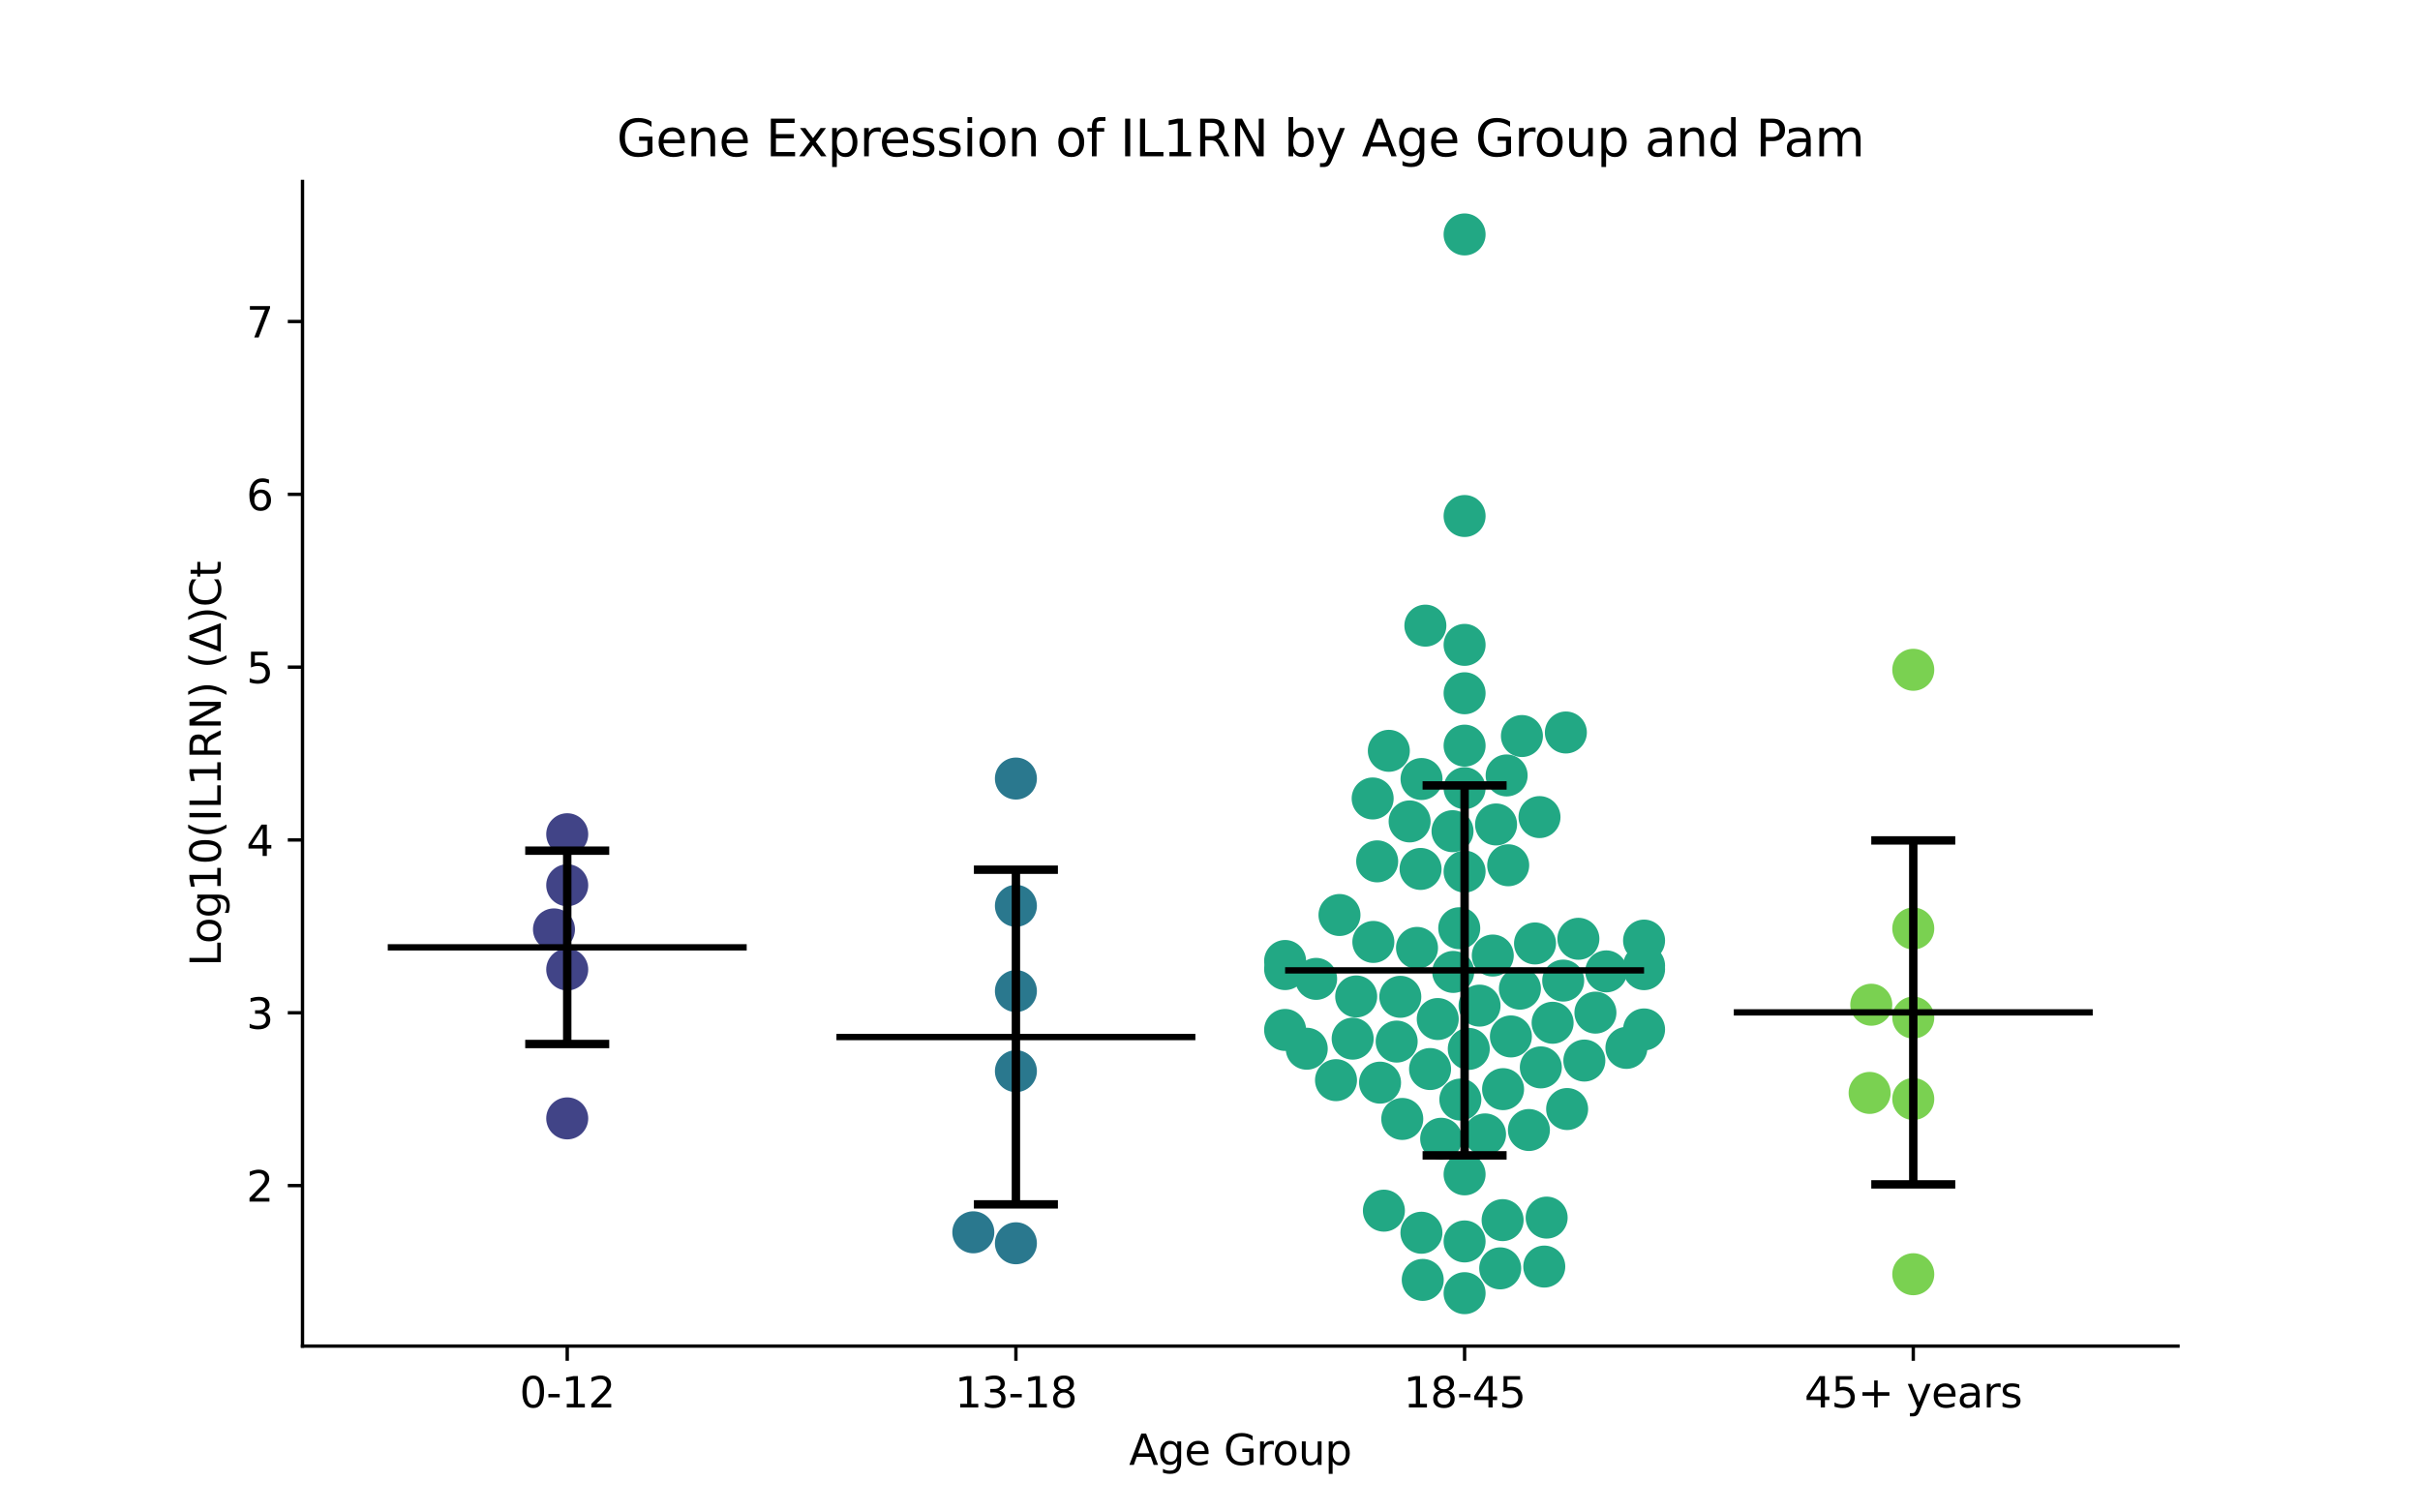 <?xml version="1.0" encoding="utf-8" standalone="no"?>
<!DOCTYPE svg PUBLIC "-//W3C//DTD SVG 1.1//EN"
  "http://www.w3.org/Graphics/SVG/1.1/DTD/svg11.dtd">
<svg xmlns:xlink="http://www.w3.org/1999/xlink" width="576pt" height="360pt" viewBox="0 0 576 360" xmlns="http://www.w3.org/2000/svg" version="1.1">
 <defs>
  <style type="text/css">*{stroke-linejoin: round; stroke-linecap: butt}</style>
 </defs>
 <g id="figure_1">
  <g id="patch_1">
   <path d="M 0 360 
L 576 360 
L 576 0 
L 0 0 
z
" style="fill: #ffffff"/>
  </g>
  <g id="axes_1">
   <g id="patch_2">
    <path d="M 72 320.4 
L 518.4 320.4 
L 518.4 43.2 
L 72 43.2 
z
" style="fill: #ffffff"/>
   </g>
   <g id="PathCollection_1">
    <defs>
     <path id="C0_0_5bb41392c1" d="M 0 5 
C 1.326 5 2.598 4.473 3.536 3.536 
C 4.473 2.598 5 1.326 5 -0 
C 5 -1.326 4.473 -2.598 3.536 -3.536 
C 2.598 -4.473 1.326 -5 0 -5 
C -1.326 -5 -2.598 -4.473 -3.536 -3.536 
C -4.473 -2.598 -5 -1.326 -5 0 
C -5 1.326 -4.473 2.598 -3.536 3.536 
C -2.598 4.473 -1.326 5 0 5 
z
"/>
    </defs>
    <g clip-path="url(#ped5cebea1c)">
     <use xlink:href="#C0_0_5bb41392c1" x="135.009" y="210.702" style="fill: #414487"/>
    </g>
    <g clip-path="url(#ped5cebea1c)">
     <use xlink:href="#C0_0_5bb41392c1" x="131.856" y="221.214" style="fill: #414487"/>
    </g>
    <g clip-path="url(#ped5cebea1c)">
     <use xlink:href="#C0_0_5bb41392c1" x="135.009" y="230.753" style="fill: #414487"/>
    </g>
    <g clip-path="url(#ped5cebea1c)">
     <use xlink:href="#C0_0_5bb41392c1" x="135.009" y="198.564" style="fill: #414487"/>
    </g>
    <g clip-path="url(#ped5cebea1c)">
     <use xlink:href="#C0_0_5bb41392c1" x="135.009" y="266.199" style="fill: #414487"/>
    </g>
   </g>
   <g id="PathCollection_2">
    <defs>
     <path id="C1_0_559f51d153" d="M 0 5 
C 1.326 5 2.598 4.473 3.536 3.536 
C 4.473 2.598 5 1.326 5 -0 
C 5 -1.326 4.473 -2.598 3.536 -3.536 
C 2.598 -4.473 1.326 -5 0 -5 
C -1.326 -5 -2.598 -4.473 -3.536 -3.536 
C -4.473 -2.598 -5 -1.326 -5 0 
C -5 1.326 -4.473 2.598 -3.536 3.536 
C -2.598 4.473 -1.326 5 0 5 
z
"/>
    </defs>
    <g clip-path="url(#ped5cebea1c)">
     <use xlink:href="#C1_0_559f51d153" x="241.803" y="185.311" style="fill: #2a788e"/>
    </g>
    <g clip-path="url(#ped5cebea1c)">
     <use xlink:href="#C1_0_559f51d153" x="241.803" y="235.898" style="fill: #2a788e"/>
    </g>
    <g clip-path="url(#ped5cebea1c)">
     <use xlink:href="#C1_0_559f51d153" x="241.803" y="254.959" style="fill: #2a788e"/>
    </g>
    <g clip-path="url(#ped5cebea1c)">
     <use xlink:href="#C1_0_559f51d153" x="241.803" y="215.603" style="fill: #2a788e"/>
    </g>
    <g clip-path="url(#ped5cebea1c)">
     <use xlink:href="#C1_0_559f51d153" x="231.667" y="293.314" style="fill: #2a788e"/>
    </g>
    <g clip-path="url(#ped5cebea1c)">
     <use xlink:href="#C1_0_559f51d153" x="241.803" y="295.923" style="fill: #2a788e"/>
    </g>
   </g>
   <g id="PathCollection_3">
    <defs>
     <path id="C2_0_942bfc620b" d="M 0 5 
C 1.326 5 2.598 4.473 3.536 3.536 
C 4.473 2.598 5 1.326 5 -0 
C 5 -1.326 4.473 -2.598 3.536 -3.536 
C 2.598 -4.473 1.326 -5 0 -5 
C -1.326 -5 -2.598 -4.473 -3.536 -3.536 
C -4.473 -2.598 -5 -1.326 -5 0 
C -5 1.326 -4.473 2.598 -3.536 3.536 
C -2.598 4.473 -1.326 5 0 5 
z
"/>
    </defs>
    <g clip-path="url(#ped5cebea1c)">
     <use xlink:href="#C2_0_942bfc620b" x="348.597" y="122.822" style="fill: #22a884"/>
    </g>
    <g clip-path="url(#ped5cebea1c)">
     <use xlink:href="#C2_0_942bfc620b" x="327.791" y="205.02" style="fill: #22a884"/>
    </g>
    <g clip-path="url(#ped5cebea1c)">
     <use xlink:href="#C2_0_942bfc620b" x="348.597" y="165.009" style="fill: #22a884"/>
    </g>
    <g clip-path="url(#ped5cebea1c)">
     <use xlink:href="#C2_0_942bfc620b" x="347.324" y="220.939" style="fill: #22a884"/>
    </g>
    <g clip-path="url(#ped5cebea1c)">
     <use xlink:href="#C2_0_942bfc620b" x="356.089" y="196.237" style="fill: #22a884"/>
    </g>
    <g clip-path="url(#ped5cebea1c)">
     <use xlink:href="#C2_0_942bfc620b" x="372.069" y="233.401" style="fill: #22a884"/>
    </g>
    <g clip-path="url(#ped5cebea1c)">
     <use xlink:href="#C2_0_942bfc620b" x="338.324" y="293.418" style="fill: #22a884"/>
    </g>
    <g clip-path="url(#ped5cebea1c)">
     <use xlink:href="#C2_0_942bfc620b" x="339.262" y="148.915" style="fill: #22a884"/>
    </g>
    <g clip-path="url(#ped5cebea1c)">
     <use xlink:href="#C2_0_942bfc620b" x="322.796" y="237.176" style="fill: #22a884"/>
    </g>
    <g clip-path="url(#ped5cebea1c)">
     <use xlink:href="#C2_0_942bfc620b" x="348.597" y="177.478" style="fill: #22a884"/>
    </g>
    <g clip-path="url(#ped5cebea1c)">
     <use xlink:href="#C2_0_942bfc620b" x="326.717" y="190.052" style="fill: #22a884"/>
    </g>
    <g clip-path="url(#ped5cebea1c)">
     <use xlink:href="#C2_0_942bfc620b" x="345.886" y="231.339" style="fill: #22a884"/>
    </g>
    <g clip-path="url(#ped5cebea1c)">
     <use xlink:href="#C2_0_942bfc620b" x="338.118" y="206.825" style="fill: #22a884"/>
    </g>
    <g clip-path="url(#ped5cebea1c)">
     <use xlink:href="#C2_0_942bfc620b" x="326.88" y="224.197" style="fill: #22a884"/>
    </g>
    <g clip-path="url(#ped5cebea1c)">
     <use xlink:href="#C2_0_942bfc620b" x="372.704" y="174.346" style="fill: #22a884"/>
    </g>
    <g clip-path="url(#ped5cebea1c)">
     <use xlink:href="#C2_0_942bfc620b" x="343.022" y="271.047" style="fill: #22a884"/>
    </g>
    <g clip-path="url(#ped5cebea1c)">
     <use xlink:href="#C2_0_942bfc620b" x="345.725" y="197.839" style="fill: #22a884"/>
    </g>
    <g clip-path="url(#ped5cebea1c)">
     <use xlink:href="#C2_0_942bfc620b" x="358.977" y="205.949" style="fill: #22a884"/>
    </g>
    <g clip-path="url(#ped5cebea1c)">
     <use xlink:href="#C2_0_942bfc620b" x="305.879" y="230.662" style="fill: #22a884"/>
    </g>
    <g clip-path="url(#ped5cebea1c)">
     <use xlink:href="#C2_0_942bfc620b" x="337.273" y="225.619" style="fill: #22a884"/>
    </g>
    <g clip-path="url(#ped5cebea1c)">
     <use xlink:href="#C2_0_942bfc620b" x="313.259" y="232.992" style="fill: #22a884"/>
    </g>
    <g clip-path="url(#ped5cebea1c)">
     <use xlink:href="#C2_0_942bfc620b" x="366.427" y="194.484" style="fill: #22a884"/>
    </g>
    <g clip-path="url(#ped5cebea1c)">
     <use xlink:href="#C2_0_942bfc620b" x="362.242" y="175.191" style="fill: #22a884"/>
    </g>
    <g clip-path="url(#ped5cebea1c)">
     <use xlink:href="#C2_0_942bfc620b" x="330.566" y="178.71" style="fill: #22a884"/>
    </g>
    <g clip-path="url(#ped5cebea1c)">
     <use xlink:href="#C2_0_942bfc620b" x="391.315" y="245.025" style="fill: #22a884"/>
    </g>
    <g clip-path="url(#ped5cebea1c)">
     <use xlink:href="#C2_0_942bfc620b" x="391.315" y="223.878" style="fill: #22a884"/>
    </g>
    <g clip-path="url(#ped5cebea1c)">
     <use xlink:href="#C2_0_942bfc620b" x="375.684" y="223.452" style="fill: #22a884"/>
    </g>
    <g clip-path="url(#ped5cebea1c)">
     <use xlink:href="#C2_0_942bfc620b" x="335.513" y="195.513" style="fill: #22a884"/>
    </g>
    <g clip-path="url(#ped5cebea1c)">
     <use xlink:href="#C2_0_942bfc620b" x="317.992" y="257.101" style="fill: #22a884"/>
    </g>
    <g clip-path="url(#ped5cebea1c)">
     <use xlink:href="#C2_0_942bfc620b" x="348.597" y="153.493" style="fill: #22a884"/>
    </g>
    <g clip-path="url(#ped5cebea1c)">
     <use xlink:href="#C2_0_942bfc620b" x="391.315" y="229.858" style="fill: #22a884"/>
    </g>
    <g clip-path="url(#ped5cebea1c)">
     <use xlink:href="#C2_0_942bfc620b" x="348.597" y="55.8" style="fill: #22a884"/>
    </g>
    <g clip-path="url(#ped5cebea1c)">
     <use xlink:href="#C2_0_942bfc620b" x="328.474" y="257.693" style="fill: #22a884"/>
    </g>
    <g clip-path="url(#ped5cebea1c)">
     <use xlink:href="#C2_0_942bfc620b" x="382.314" y="231.207" style="fill: #22a884"/>
    </g>
    <g clip-path="url(#ped5cebea1c)">
     <use xlink:href="#C2_0_942bfc620b" x="367.562" y="301.469" style="fill: #22a884"/>
    </g>
    <g clip-path="url(#ped5cebea1c)">
     <use xlink:href="#C2_0_942bfc620b" x="348.597" y="307.8" style="fill: #22a884"/>
    </g>
    <g clip-path="url(#ped5cebea1c)">
     <use xlink:href="#C2_0_942bfc620b" x="365.361" y="224.559" style="fill: #22a884"/>
    </g>
    <g clip-path="url(#ped5cebea1c)">
     <use xlink:href="#C2_0_942bfc620b" x="353.465" y="270.01" style="fill: #22a884"/>
    </g>
    <g clip-path="url(#ped5cebea1c)">
     <use xlink:href="#C2_0_942bfc620b" x="305.879" y="228.733" style="fill: #22a884"/>
    </g>
    <g clip-path="url(#ped5cebea1c)">
     <use xlink:href="#C2_0_942bfc620b" x="348.597" y="187.6" style="fill: #22a884"/>
    </g>
    <g clip-path="url(#ped5cebea1c)">
     <use xlink:href="#C2_0_942bfc620b" x="357.758" y="259.237" style="fill: #22a884"/>
    </g>
    <g clip-path="url(#ped5cebea1c)">
     <use xlink:href="#C2_0_942bfc620b" x="349.592" y="249.658" style="fill: #22a884"/>
    </g>
    <g clip-path="url(#ped5cebea1c)">
     <use xlink:href="#C2_0_942bfc620b" x="391.315" y="230.68" style="fill: #22a884"/>
    </g>
    <g clip-path="url(#ped5cebea1c)">
     <use xlink:href="#C2_0_942bfc620b" x="352.159" y="239.358" style="fill: #22a884"/>
    </g>
    <g clip-path="url(#ped5cebea1c)">
     <use xlink:href="#C2_0_942bfc620b" x="379.738" y="241.025" style="fill: #22a884"/>
    </g>
    <g clip-path="url(#ped5cebea1c)">
     <use xlink:href="#C2_0_942bfc620b" x="347.588" y="261.724" style="fill: #22a884"/>
    </g>
    <g clip-path="url(#ped5cebea1c)">
     <use xlink:href="#C2_0_942bfc620b" x="305.879" y="245.145" style="fill: #22a884"/>
    </g>
    <g clip-path="url(#ped5cebea1c)">
     <use xlink:href="#C2_0_942bfc620b" x="332.431" y="247.919" style="fill: #22a884"/>
    </g>
    <g clip-path="url(#ped5cebea1c)">
     <use xlink:href="#C2_0_942bfc620b" x="358.604" y="184.571" style="fill: #22a884"/>
    </g>
    <g clip-path="url(#ped5cebea1c)">
     <use xlink:href="#C2_0_942bfc620b" x="311.028" y="249.617" style="fill: #22a884"/>
    </g>
    <g clip-path="url(#ped5cebea1c)">
     <use xlink:href="#C2_0_942bfc620b" x="321.956" y="247.222" style="fill: #22a884"/>
    </g>
    <g clip-path="url(#ped5cebea1c)">
     <use xlink:href="#C2_0_942bfc620b" x="366.742" y="254.061" style="fill: #22a884"/>
    </g>
    <g clip-path="url(#ped5cebea1c)">
     <use xlink:href="#C2_0_942bfc620b" x="373.004" y="263.972" style="fill: #22a884"/>
    </g>
    <g clip-path="url(#ped5cebea1c)">
     <use xlink:href="#C2_0_942bfc620b" x="338.349" y="185.422" style="fill: #22a884"/>
    </g>
    <g clip-path="url(#ped5cebea1c)">
     <use xlink:href="#C2_0_942bfc620b" x="340.379" y="254.453" style="fill: #22a884"/>
    </g>
    <g clip-path="url(#ped5cebea1c)">
     <use xlink:href="#C2_0_942bfc620b" x="348.597" y="207.458" style="fill: #22a884"/>
    </g>
    <g clip-path="url(#ped5cebea1c)">
     <use xlink:href="#C2_0_942bfc620b" x="359.62" y="246.693" style="fill: #22a884"/>
    </g>
    <g clip-path="url(#ped5cebea1c)">
     <use xlink:href="#C2_0_942bfc620b" x="329.392" y="288.161" style="fill: #22a884"/>
    </g>
    <g clip-path="url(#ped5cebea1c)">
     <use xlink:href="#C2_0_942bfc620b" x="338.635" y="304.642" style="fill: #22a884"/>
    </g>
    <g clip-path="url(#ped5cebea1c)">
     <use xlink:href="#C2_0_942bfc620b" x="318.819" y="217.788" style="fill: #22a884"/>
    </g>
    <g clip-path="url(#ped5cebea1c)">
     <use xlink:href="#C2_0_942bfc620b" x="387.113" y="249.419" style="fill: #22a884"/>
    </g>
    <g clip-path="url(#ped5cebea1c)">
     <use xlink:href="#C2_0_942bfc620b" x="348.597" y="279.521" style="fill: #22a884"/>
    </g>
    <g clip-path="url(#ped5cebea1c)">
     <use xlink:href="#C2_0_942bfc620b" x="357.647" y="290.415" style="fill: #22a884"/>
    </g>
    <g clip-path="url(#ped5cebea1c)">
     <use xlink:href="#C2_0_942bfc620b" x="369.549" y="243.438" style="fill: #22a884"/>
    </g>
    <g clip-path="url(#ped5cebea1c)">
     <use xlink:href="#C2_0_942bfc620b" x="363.908" y="268.967" style="fill: #22a884"/>
    </g>
    <g clip-path="url(#ped5cebea1c)">
     <use xlink:href="#C2_0_942bfc620b" x="377.102" y="252.434" style="fill: #22a884"/>
    </g>
    <g clip-path="url(#ped5cebea1c)">
     <use xlink:href="#C2_0_942bfc620b" x="361.765" y="235.321" style="fill: #22a884"/>
    </g>
    <g clip-path="url(#ped5cebea1c)">
     <use xlink:href="#C2_0_942bfc620b" x="357.072" y="301.896" style="fill: #22a884"/>
    </g>
    <g clip-path="url(#ped5cebea1c)">
     <use xlink:href="#C2_0_942bfc620b" x="355.305" y="227.437" style="fill: #22a884"/>
    </g>
    <g clip-path="url(#ped5cebea1c)">
     <use xlink:href="#C2_0_942bfc620b" x="348.597" y="295.487" style="fill: #22a884"/>
    </g>
    <g clip-path="url(#ped5cebea1c)">
     <use xlink:href="#C2_0_942bfc620b" x="368.128" y="289.815" style="fill: #22a884"/>
    </g>
    <g clip-path="url(#ped5cebea1c)">
     <use xlink:href="#C2_0_942bfc620b" x="333.296" y="237.261" style="fill: #22a884"/>
    </g>
    <g clip-path="url(#ped5cebea1c)">
     <use xlink:href="#C2_0_942bfc620b" x="333.763" y="266.331" style="fill: #22a884"/>
    </g>
    <g clip-path="url(#ped5cebea1c)">
     <use xlink:href="#C2_0_942bfc620b" x="342.207" y="242.549" style="fill: #22a884"/>
    </g>
   </g>
   <g id="PathCollection_4">
    <defs>
     <path id="C3_0_dd7c552407" d="M 0 5 
C 1.326 5 2.598 4.473 3.536 3.536 
C 4.473 2.598 5 1.326 5 -0 
C 5 -1.326 4.473 -2.598 3.536 -3.536 
C 2.598 -4.473 1.326 -5 0 -5 
C -1.326 -5 -2.598 -4.473 -3.536 -3.536 
C -4.473 -2.598 -5 -1.326 -5 0 
C -5 1.326 -4.473 2.598 -3.536 3.536 
C -2.598 4.473 -1.326 5 0 5 
z
"/>
    </defs>
    <g clip-path="url(#ped5cebea1c)">
     <use xlink:href="#C3_0_dd7c552407" x="445.396" y="239.144" style="fill: #7ad151"/>
    </g>
    <g clip-path="url(#ped5cebea1c)">
     <use xlink:href="#C3_0_dd7c552407" x="455.391" y="242.208" style="fill: #7ad151"/>
    </g>
    <g clip-path="url(#ped5cebea1c)">
     <use xlink:href="#C3_0_dd7c552407" x="455.391" y="159.423" style="fill: #7ad151"/>
    </g>
    <g clip-path="url(#ped5cebea1c)">
     <use xlink:href="#C3_0_dd7c552407" x="445.003" y="260.134" style="fill: #7ad151"/>
    </g>
    <g clip-path="url(#ped5cebea1c)">
     <use xlink:href="#C3_0_dd7c552407" x="455.391" y="261.588" style="fill: #7ad151"/>
    </g>
    <g clip-path="url(#ped5cebea1c)">
     <use xlink:href="#C3_0_dd7c552407" x="455.391" y="221.003" style="fill: #7ad151"/>
    </g>
    <g clip-path="url(#ped5cebea1c)">
     <use xlink:href="#C3_0_dd7c552407" x="455.391" y="303.291" style="fill: #7ad151"/>
    </g>
   </g>
   <g id="matplotlib.axis_1">
    <g id="xtick_1">
     <g id="line2d_1">
      <defs>
       <path id="mb164e7f9f4" d="M 0 0 
L 0 3.5 
" style="stroke: #000000; stroke-width: 0.8"/>
      </defs>
      <g>
       <use xlink:href="#mb164e7f9f4" x="135.009" y="320.4" style="stroke: #000000; stroke-width: 0.8"/>
      </g>
     </g>
     <g id="text_1">
      <!-- 0-12 -->
      <g transform="translate(123.661 334.998) scale(0.1 -0.1)">
       <defs>
        <path id="DejaVuSans-30" d="M 2034 4250 
Q 1547 4250 1301 3770 
Q 1056 3291 1056 2328 
Q 1056 1369 1301 889 
Q 1547 409 2034 409 
Q 2525 409 2770 889 
Q 3016 1369 3016 2328 
Q 3016 3291 2770 3770 
Q 2525 4250 2034 4250 
z
M 2034 4750 
Q 2819 4750 3233 4129 
Q 3647 3509 3647 2328 
Q 3647 1150 3233 529 
Q 2819 -91 2034 -91 
Q 1250 -91 836 529 
Q 422 1150 422 2328 
Q 422 3509 836 4129 
Q 1250 4750 2034 4750 
z
" transform="scale(0.016)"/>
        <path id="DejaVuSans-2d" d="M 313 2009 
L 1997 2009 
L 1997 1497 
L 313 1497 
L 313 2009 
z
" transform="scale(0.016)"/>
        <path id="DejaVuSans-31" d="M 794 531 
L 1825 531 
L 1825 4091 
L 703 3866 
L 703 4441 
L 1819 4666 
L 2450 4666 
L 2450 531 
L 3481 531 
L 3481 0 
L 794 0 
L 794 531 
z
" transform="scale(0.016)"/>
        <path id="DejaVuSans-32" d="M 1228 531 
L 3431 531 
L 3431 0 
L 469 0 
L 469 531 
Q 828 903 1448 1529 
Q 2069 2156 2228 2338 
Q 2531 2678 2651 2914 
Q 2772 3150 2772 3378 
Q 2772 3750 2511 3984 
Q 2250 4219 1831 4219 
Q 1534 4219 1204 4116 
Q 875 4013 500 3803 
L 500 4441 
Q 881 4594 1212 4672 
Q 1544 4750 1819 4750 
Q 2544 4750 2975 4387 
Q 3406 4025 3406 3419 
Q 3406 3131 3298 2873 
Q 3191 2616 2906 2266 
Q 2828 2175 2409 1742 
Q 1991 1309 1228 531 
z
" transform="scale(0.016)"/>
       </defs>
       <use xlink:href="#DejaVuSans-30"/>
       <use xlink:href="#DejaVuSans-2d" x="63.623"/>
       <use xlink:href="#DejaVuSans-31" x="99.707"/>
       <use xlink:href="#DejaVuSans-32" x="163.33"/>
      </g>
     </g>
    </g>
    <g id="xtick_2">
     <g id="line2d_2">
      <g>
       <use xlink:href="#mb164e7f9f4" x="241.803" y="320.4" style="stroke: #000000; stroke-width: 0.8"/>
      </g>
     </g>
     <g id="text_2">
      <!-- 13-18 -->
      <g transform="translate(227.274 334.998) scale(0.1 -0.1)">
       <defs>
        <path id="DejaVuSans-33" d="M 2597 2516 
Q 3050 2419 3304 2112 
Q 3559 1806 3559 1356 
Q 3559 666 3084 287 
Q 2609 -91 1734 -91 
Q 1441 -91 1130 -33 
Q 819 25 488 141 
L 488 750 
Q 750 597 1062 519 
Q 1375 441 1716 441 
Q 2309 441 2620 675 
Q 2931 909 2931 1356 
Q 2931 1769 2642 2001 
Q 2353 2234 1838 2234 
L 1294 2234 
L 1294 2753 
L 1863 2753 
Q 2328 2753 2575 2939 
Q 2822 3125 2822 3475 
Q 2822 3834 2567 4026 
Q 2313 4219 1838 4219 
Q 1578 4219 1281 4162 
Q 984 4106 628 3988 
L 628 4550 
Q 988 4650 1302 4700 
Q 1616 4750 1894 4750 
Q 2613 4750 3031 4423 
Q 3450 4097 3450 3541 
Q 3450 3153 3228 2886 
Q 3006 2619 2597 2516 
z
" transform="scale(0.016)"/>
        <path id="DejaVuSans-38" d="M 2034 2216 
Q 1584 2216 1326 1975 
Q 1069 1734 1069 1313 
Q 1069 891 1326 650 
Q 1584 409 2034 409 
Q 2484 409 2743 651 
Q 3003 894 3003 1313 
Q 3003 1734 2745 1975 
Q 2488 2216 2034 2216 
z
M 1403 2484 
Q 997 2584 770 2862 
Q 544 3141 544 3541 
Q 544 4100 942 4425 
Q 1341 4750 2034 4750 
Q 2731 4750 3128 4425 
Q 3525 4100 3525 3541 
Q 3525 3141 3298 2862 
Q 3072 2584 2669 2484 
Q 3125 2378 3379 2068 
Q 3634 1759 3634 1313 
Q 3634 634 3220 271 
Q 2806 -91 2034 -91 
Q 1263 -91 848 271 
Q 434 634 434 1313 
Q 434 1759 690 2068 
Q 947 2378 1403 2484 
z
M 1172 3481 
Q 1172 3119 1398 2916 
Q 1625 2713 2034 2713 
Q 2441 2713 2670 2916 
Q 2900 3119 2900 3481 
Q 2900 3844 2670 4047 
Q 2441 4250 2034 4250 
Q 1625 4250 1398 4047 
Q 1172 3844 1172 3481 
z
" transform="scale(0.016)"/>
       </defs>
       <use xlink:href="#DejaVuSans-31"/>
       <use xlink:href="#DejaVuSans-33" x="63.623"/>
       <use xlink:href="#DejaVuSans-2d" x="127.246"/>
       <use xlink:href="#DejaVuSans-31" x="163.33"/>
       <use xlink:href="#DejaVuSans-38" x="226.953"/>
      </g>
     </g>
    </g>
    <g id="xtick_3">
     <g id="line2d_3">
      <g>
       <use xlink:href="#mb164e7f9f4" x="348.597" y="320.4" style="stroke: #000000; stroke-width: 0.8"/>
      </g>
     </g>
     <g id="text_3">
      <!-- 18-45 -->
      <g transform="translate(334.068 334.998) scale(0.1 -0.1)">
       <defs>
        <path id="DejaVuSans-34" d="M 2419 4116 
L 825 1625 
L 2419 1625 
L 2419 4116 
z
M 2253 4666 
L 3047 4666 
L 3047 1625 
L 3713 1625 
L 3713 1100 
L 3047 1100 
L 3047 0 
L 2419 0 
L 2419 1100 
L 313 1100 
L 313 1709 
L 2253 4666 
z
" transform="scale(0.016)"/>
        <path id="DejaVuSans-35" d="M 691 4666 
L 3169 4666 
L 3169 4134 
L 1269 4134 
L 1269 2991 
Q 1406 3038 1543 3061 
Q 1681 3084 1819 3084 
Q 2600 3084 3056 2656 
Q 3513 2228 3513 1497 
Q 3513 744 3044 326 
Q 2575 -91 1722 -91 
Q 1428 -91 1123 -41 
Q 819 9 494 109 
L 494 744 
Q 775 591 1075 516 
Q 1375 441 1709 441 
Q 2250 441 2565 725 
Q 2881 1009 2881 1497 
Q 2881 1984 2565 2268 
Q 2250 2553 1709 2553 
Q 1456 2553 1204 2497 
Q 953 2441 691 2322 
L 691 4666 
z
" transform="scale(0.016)"/>
       </defs>
       <use xlink:href="#DejaVuSans-31"/>
       <use xlink:href="#DejaVuSans-38" x="63.623"/>
       <use xlink:href="#DejaVuSans-2d" x="127.246"/>
       <use xlink:href="#DejaVuSans-34" x="163.33"/>
       <use xlink:href="#DejaVuSans-35" x="226.953"/>
      </g>
     </g>
    </g>
    <g id="xtick_4">
     <g id="line2d_4">
      <g>
       <use xlink:href="#mb164e7f9f4" x="455.391" y="320.4" style="stroke: #000000; stroke-width: 0.8"/>
      </g>
     </g>
     <g id="text_4">
      <!-- 45+ years -->
      <g transform="translate(429.49 334.998) scale(0.1 -0.1)">
       <defs>
        <path id="DejaVuSans-2b" d="M 2944 4013 
L 2944 2272 
L 4684 2272 
L 4684 1741 
L 2944 1741 
L 2944 0 
L 2419 0 
L 2419 1741 
L 678 1741 
L 678 2272 
L 2419 2272 
L 2419 4013 
L 2944 4013 
z
" transform="scale(0.016)"/>
        <path id="DejaVuSans-20" transform="scale(0.016)"/>
        <path id="DejaVuSans-79" d="M 2059 -325 
Q 1816 -950 1584 -1140 
Q 1353 -1331 966 -1331 
L 506 -1331 
L 506 -850 
L 844 -850 
Q 1081 -850 1212 -737 
Q 1344 -625 1503 -206 
L 1606 56 
L 191 3500 
L 800 3500 
L 1894 763 
L 2988 3500 
L 3597 3500 
L 2059 -325 
z
" transform="scale(0.016)"/>
        <path id="DejaVuSans-65" d="M 3597 1894 
L 3597 1613 
L 953 1613 
Q 991 1019 1311 708 
Q 1631 397 2203 397 
Q 2534 397 2845 478 
Q 3156 559 3463 722 
L 3463 178 
Q 3153 47 2828 -22 
Q 2503 -91 2169 -91 
Q 1331 -91 842 396 
Q 353 884 353 1716 
Q 353 2575 817 3079 
Q 1281 3584 2069 3584 
Q 2775 3584 3186 3129 
Q 3597 2675 3597 1894 
z
M 3022 2063 
Q 3016 2534 2758 2815 
Q 2500 3097 2075 3097 
Q 1594 3097 1305 2825 
Q 1016 2553 972 2059 
L 3022 2063 
z
" transform="scale(0.016)"/>
        <path id="DejaVuSans-61" d="M 2194 1759 
Q 1497 1759 1228 1600 
Q 959 1441 959 1056 
Q 959 750 1161 570 
Q 1363 391 1709 391 
Q 2188 391 2477 730 
Q 2766 1069 2766 1631 
L 2766 1759 
L 2194 1759 
z
M 3341 1997 
L 3341 0 
L 2766 0 
L 2766 531 
Q 2569 213 2275 61 
Q 1981 -91 1556 -91 
Q 1019 -91 701 211 
Q 384 513 384 1019 
Q 384 1609 779 1909 
Q 1175 2209 1959 2209 
L 2766 2209 
L 2766 2266 
Q 2766 2663 2505 2880 
Q 2244 3097 1772 3097 
Q 1472 3097 1187 3025 
Q 903 2953 641 2809 
L 641 3341 
Q 956 3463 1253 3523 
Q 1550 3584 1831 3584 
Q 2591 3584 2966 3190 
Q 3341 2797 3341 1997 
z
" transform="scale(0.016)"/>
        <path id="DejaVuSans-72" d="M 2631 2963 
Q 2534 3019 2420 3045 
Q 2306 3072 2169 3072 
Q 1681 3072 1420 2755 
Q 1159 2438 1159 1844 
L 1159 0 
L 581 0 
L 581 3500 
L 1159 3500 
L 1159 2956 
Q 1341 3275 1631 3429 
Q 1922 3584 2338 3584 
Q 2397 3584 2469 3576 
Q 2541 3569 2628 3553 
L 2631 2963 
z
" transform="scale(0.016)"/>
        <path id="DejaVuSans-73" d="M 2834 3397 
L 2834 2853 
Q 2591 2978 2328 3040 
Q 2066 3103 1784 3103 
Q 1356 3103 1142 2972 
Q 928 2841 928 2578 
Q 928 2378 1081 2264 
Q 1234 2150 1697 2047 
L 1894 2003 
Q 2506 1872 2764 1633 
Q 3022 1394 3022 966 
Q 3022 478 2636 193 
Q 2250 -91 1575 -91 
Q 1294 -91 989 -36 
Q 684 19 347 128 
L 347 722 
Q 666 556 975 473 
Q 1284 391 1588 391 
Q 1994 391 2212 530 
Q 2431 669 2431 922 
Q 2431 1156 2273 1281 
Q 2116 1406 1581 1522 
L 1381 1569 
Q 847 1681 609 1914 
Q 372 2147 372 2553 
Q 372 3047 722 3315 
Q 1072 3584 1716 3584 
Q 2034 3584 2315 3537 
Q 2597 3491 2834 3397 
z
" transform="scale(0.016)"/>
       </defs>
       <use xlink:href="#DejaVuSans-34"/>
       <use xlink:href="#DejaVuSans-35" x="63.623"/>
       <use xlink:href="#DejaVuSans-2b" x="127.246"/>
       <use xlink:href="#DejaVuSans-20" x="211.035"/>
       <use xlink:href="#DejaVuSans-79" x="242.822"/>
       <use xlink:href="#DejaVuSans-65" x="302.002"/>
       <use xlink:href="#DejaVuSans-61" x="363.525"/>
       <use xlink:href="#DejaVuSans-72" x="424.805"/>
       <use xlink:href="#DejaVuSans-73" x="465.918"/>
      </g>
     </g>
    </g>
    <g id="text_5">
     <!-- Age Group -->
     <g transform="translate(268.72 348.677) scale(0.1 -0.1)">
      <defs>
       <path id="DejaVuSans-41" d="M 2188 4044 
L 1331 1722 
L 3047 1722 
L 2188 4044 
z
M 1831 4666 
L 2547 4666 
L 4325 0 
L 3669 0 
L 3244 1197 
L 1141 1197 
L 716 0 
L 50 0 
L 1831 4666 
z
" transform="scale(0.016)"/>
       <path id="DejaVuSans-67" d="M 2906 1791 
Q 2906 2416 2648 2759 
Q 2391 3103 1925 3103 
Q 1463 3103 1205 2759 
Q 947 2416 947 1791 
Q 947 1169 1205 825 
Q 1463 481 1925 481 
Q 2391 481 2648 825 
Q 2906 1169 2906 1791 
z
M 3481 434 
Q 3481 -459 3084 -895 
Q 2688 -1331 1869 -1331 
Q 1566 -1331 1297 -1286 
Q 1028 -1241 775 -1147 
L 775 -588 
Q 1028 -725 1275 -790 
Q 1522 -856 1778 -856 
Q 2344 -856 2625 -561 
Q 2906 -266 2906 331 
L 2906 616 
Q 2728 306 2450 153 
Q 2172 0 1784 0 
Q 1141 0 747 490 
Q 353 981 353 1791 
Q 353 2603 747 3093 
Q 1141 3584 1784 3584 
Q 2172 3584 2450 3431 
Q 2728 3278 2906 2969 
L 2906 3500 
L 3481 3500 
L 3481 434 
z
" transform="scale(0.016)"/>
       <path id="DejaVuSans-47" d="M 3809 666 
L 3809 1919 
L 2778 1919 
L 2778 2438 
L 4434 2438 
L 4434 434 
Q 4069 175 3628 42 
Q 3188 -91 2688 -91 
Q 1594 -91 976 548 
Q 359 1188 359 2328 
Q 359 3472 976 4111 
Q 1594 4750 2688 4750 
Q 3144 4750 3555 4637 
Q 3966 4525 4313 4306 
L 4313 3634 
Q 3963 3931 3569 4081 
Q 3175 4231 2741 4231 
Q 1884 4231 1454 3753 
Q 1025 3275 1025 2328 
Q 1025 1384 1454 906 
Q 1884 428 2741 428 
Q 3075 428 3337 486 
Q 3600 544 3809 666 
z
" transform="scale(0.016)"/>
       <path id="DejaVuSans-6f" d="M 1959 3097 
Q 1497 3097 1228 2736 
Q 959 2375 959 1747 
Q 959 1119 1226 758 
Q 1494 397 1959 397 
Q 2419 397 2687 759 
Q 2956 1122 2956 1747 
Q 2956 2369 2687 2733 
Q 2419 3097 1959 3097 
z
M 1959 3584 
Q 2709 3584 3137 3096 
Q 3566 2609 3566 1747 
Q 3566 888 3137 398 
Q 2709 -91 1959 -91 
Q 1206 -91 779 398 
Q 353 888 353 1747 
Q 353 2609 779 3096 
Q 1206 3584 1959 3584 
z
" transform="scale(0.016)"/>
       <path id="DejaVuSans-75" d="M 544 1381 
L 544 3500 
L 1119 3500 
L 1119 1403 
Q 1119 906 1312 657 
Q 1506 409 1894 409 
Q 2359 409 2629 706 
Q 2900 1003 2900 1516 
L 2900 3500 
L 3475 3500 
L 3475 0 
L 2900 0 
L 2900 538 
Q 2691 219 2414 64 
Q 2138 -91 1772 -91 
Q 1169 -91 856 284 
Q 544 659 544 1381 
z
M 1991 3584 
L 1991 3584 
z
" transform="scale(0.016)"/>
       <path id="DejaVuSans-70" d="M 1159 525 
L 1159 -1331 
L 581 -1331 
L 581 3500 
L 1159 3500 
L 1159 2969 
Q 1341 3281 1617 3432 
Q 1894 3584 2278 3584 
Q 2916 3584 3314 3078 
Q 3713 2572 3713 1747 
Q 3713 922 3314 415 
Q 2916 -91 2278 -91 
Q 1894 -91 1617 61 
Q 1341 213 1159 525 
z
M 3116 1747 
Q 3116 2381 2855 2742 
Q 2594 3103 2138 3103 
Q 1681 3103 1420 2742 
Q 1159 2381 1159 1747 
Q 1159 1113 1420 752 
Q 1681 391 2138 391 
Q 2594 391 2855 752 
Q 3116 1113 3116 1747 
z
" transform="scale(0.016)"/>
      </defs>
      <use xlink:href="#DejaVuSans-41"/>
      <use xlink:href="#DejaVuSans-67" x="68.408"/>
      <use xlink:href="#DejaVuSans-65" x="131.885"/>
      <use xlink:href="#DejaVuSans-20" x="193.408"/>
      <use xlink:href="#DejaVuSans-47" x="225.195"/>
      <use xlink:href="#DejaVuSans-72" x="302.686"/>
      <use xlink:href="#DejaVuSans-6f" x="341.549"/>
      <use xlink:href="#DejaVuSans-75" x="402.73"/>
      <use xlink:href="#DejaVuSans-70" x="466.109"/>
     </g>
    </g>
   </g>
   <g id="matplotlib.axis_2">
    <g id="ytick_1">
     <g id="line2d_5">
      <defs>
       <path id="m8abedaac1a" d="M 0 0 
L -3.5 0 
" style="stroke: #000000; stroke-width: 0.8"/>
      </defs>
      <g>
       <use xlink:href="#m8abedaac1a" x="72" y="282.2" style="stroke: #000000; stroke-width: 0.8"/>
      </g>
     </g>
     <g id="text_6">
      <!-- 2 -->
      <g transform="translate(58.638 285.999) scale(0.1 -0.1)">
       <use xlink:href="#DejaVuSans-32"/>
      </g>
     </g>
    </g>
    <g id="ytick_2">
     <g id="line2d_6">
      <g>
       <use xlink:href="#m8abedaac1a" x="72" y="241.065" style="stroke: #000000; stroke-width: 0.8"/>
      </g>
     </g>
     <g id="text_7">
      <!-- 3 -->
      <g transform="translate(58.638 244.864) scale(0.1 -0.1)">
       <use xlink:href="#DejaVuSans-33"/>
      </g>
     </g>
    </g>
    <g id="ytick_3">
     <g id="line2d_7">
      <g>
       <use xlink:href="#m8abedaac1a" x="72" y="199.93" style="stroke: #000000; stroke-width: 0.8"/>
      </g>
     </g>
     <g id="text_8">
      <!-- 4 -->
      <g transform="translate(58.638 203.729) scale(0.1 -0.1)">
       <use xlink:href="#DejaVuSans-34"/>
      </g>
     </g>
    </g>
    <g id="ytick_4">
     <g id="line2d_8">
      <g>
       <use xlink:href="#m8abedaac1a" x="72" y="158.794" style="stroke: #000000; stroke-width: 0.8"/>
      </g>
     </g>
     <g id="text_9">
      <!-- 5 -->
      <g transform="translate(58.638 162.593) scale(0.1 -0.1)">
       <use xlink:href="#DejaVuSans-35"/>
      </g>
     </g>
    </g>
    <g id="ytick_5">
     <g id="line2d_9">
      <g>
       <use xlink:href="#m8abedaac1a" x="72" y="117.659" style="stroke: #000000; stroke-width: 0.8"/>
      </g>
     </g>
     <g id="text_10">
      <!-- 6 -->
      <g transform="translate(58.638 121.458) scale(0.1 -0.1)">
       <defs>
        <path id="DejaVuSans-36" d="M 2113 2584 
Q 1688 2584 1439 2293 
Q 1191 2003 1191 1497 
Q 1191 994 1439 701 
Q 1688 409 2113 409 
Q 2538 409 2786 701 
Q 3034 994 3034 1497 
Q 3034 2003 2786 2293 
Q 2538 2584 2113 2584 
z
M 3366 4563 
L 3366 3988 
Q 3128 4100 2886 4159 
Q 2644 4219 2406 4219 
Q 1781 4219 1451 3797 
Q 1122 3375 1075 2522 
Q 1259 2794 1537 2939 
Q 1816 3084 2150 3084 
Q 2853 3084 3261 2657 
Q 3669 2231 3669 1497 
Q 3669 778 3244 343 
Q 2819 -91 2113 -91 
Q 1303 -91 875 529 
Q 447 1150 447 2328 
Q 447 3434 972 4092 
Q 1497 4750 2381 4750 
Q 2619 4750 2861 4703 
Q 3103 4656 3366 4563 
z
" transform="scale(0.016)"/>
       </defs>
       <use xlink:href="#DejaVuSans-36"/>
      </g>
     </g>
    </g>
    <g id="ytick_6">
     <g id="line2d_10">
      <g>
       <use xlink:href="#m8abedaac1a" x="72" y="76.524" style="stroke: #000000; stroke-width: 0.8"/>
      </g>
     </g>
     <g id="text_11">
      <!-- 7 -->
      <g transform="translate(58.638 80.323) scale(0.1 -0.1)">
       <defs>
        <path id="DejaVuSans-37" d="M 525 4666 
L 3525 4666 
L 3525 4397 
L 1831 0 
L 1172 0 
L 2766 4134 
L 525 4134 
L 525 4666 
z
" transform="scale(0.016)"/>
       </defs>
       <use xlink:href="#DejaVuSans-37"/>
      </g>
     </g>
    </g>
    <g id="text_12">
     <!-- Log10(IL1RN) (Δ)Ct -->
     <g transform="translate(52.558 230.016) rotate(-90) scale(0.1 -0.1)">
      <defs>
       <path id="DejaVuSans-4c" d="M 628 4666 
L 1259 4666 
L 1259 531 
L 3531 531 
L 3531 0 
L 628 0 
L 628 4666 
z
" transform="scale(0.016)"/>
       <path id="DejaVuSans-28" d="M 1984 4856 
Q 1566 4138 1362 3434 
Q 1159 2731 1159 2009 
Q 1159 1288 1364 580 
Q 1569 -128 1984 -844 
L 1484 -844 
Q 1016 -109 783 600 
Q 550 1309 550 2009 
Q 550 2706 781 3412 
Q 1013 4119 1484 4856 
L 1984 4856 
z
" transform="scale(0.016)"/>
       <path id="DejaVuSans-49" d="M 628 4666 
L 1259 4666 
L 1259 0 
L 628 0 
L 628 4666 
z
" transform="scale(0.016)"/>
       <path id="DejaVuSans-52" d="M 2841 2188 
Q 3044 2119 3236 1894 
Q 3428 1669 3622 1275 
L 4263 0 
L 3584 0 
L 2988 1197 
Q 2756 1666 2539 1819 
Q 2322 1972 1947 1972 
L 1259 1972 
L 1259 0 
L 628 0 
L 628 4666 
L 2053 4666 
Q 2853 4666 3247 4331 
Q 3641 3997 3641 3322 
Q 3641 2881 3436 2590 
Q 3231 2300 2841 2188 
z
M 1259 4147 
L 1259 2491 
L 2053 2491 
Q 2509 2491 2742 2702 
Q 2975 2913 2975 3322 
Q 2975 3731 2742 3939 
Q 2509 4147 2053 4147 
L 1259 4147 
z
" transform="scale(0.016)"/>
       <path id="DejaVuSans-4e" d="M 628 4666 
L 1478 4666 
L 3547 763 
L 3547 4666 
L 4159 4666 
L 4159 0 
L 3309 0 
L 1241 3903 
L 1241 0 
L 628 0 
L 628 4666 
z
" transform="scale(0.016)"/>
       <path id="DejaVuSans-29" d="M 513 4856 
L 1013 4856 
Q 1481 4119 1714 3412 
Q 1947 2706 1947 2009 
Q 1947 1309 1714 600 
Q 1481 -109 1013 -844 
L 513 -844 
Q 928 -128 1133 580 
Q 1338 1288 1338 2009 
Q 1338 2731 1133 3434 
Q 928 4138 513 4856 
z
" transform="scale(0.016)"/>
       <path id="DejaVuSans-394" d="M 2188 4044 
L 906 525 
L 3472 525 
L 2188 4044 
z
M 50 0 
L 1831 4666 
L 2547 4666 
L 4325 0 
L 50 0 
z
" transform="scale(0.016)"/>
       <path id="DejaVuSans-43" d="M 4122 4306 
L 4122 3641 
Q 3803 3938 3442 4084 
Q 3081 4231 2675 4231 
Q 1875 4231 1450 3742 
Q 1025 3253 1025 2328 
Q 1025 1406 1450 917 
Q 1875 428 2675 428 
Q 3081 428 3442 575 
Q 3803 722 4122 1019 
L 4122 359 
Q 3791 134 3420 21 
Q 3050 -91 2638 -91 
Q 1578 -91 968 557 
Q 359 1206 359 2328 
Q 359 3453 968 4101 
Q 1578 4750 2638 4750 
Q 3056 4750 3426 4639 
Q 3797 4528 4122 4306 
z
" transform="scale(0.016)"/>
       <path id="DejaVuSans-74" d="M 1172 4494 
L 1172 3500 
L 2356 3500 
L 2356 3053 
L 1172 3053 
L 1172 1153 
Q 1172 725 1289 603 
Q 1406 481 1766 481 
L 2356 481 
L 2356 0 
L 1766 0 
Q 1100 0 847 248 
Q 594 497 594 1153 
L 594 3053 
L 172 3053 
L 172 3500 
L 594 3500 
L 594 4494 
L 1172 4494 
z
" transform="scale(0.016)"/>
      </defs>
      <use xlink:href="#DejaVuSans-4c"/>
      <use xlink:href="#DejaVuSans-6f" x="53.963"/>
      <use xlink:href="#DejaVuSans-67" x="115.145"/>
      <use xlink:href="#DejaVuSans-31" x="178.621"/>
      <use xlink:href="#DejaVuSans-30" x="242.244"/>
      <use xlink:href="#DejaVuSans-28" x="305.867"/>
      <use xlink:href="#DejaVuSans-49" x="344.881"/>
      <use xlink:href="#DejaVuSans-4c" x="374.373"/>
      <use xlink:href="#DejaVuSans-31" x="430.086"/>
      <use xlink:href="#DejaVuSans-52" x="493.709"/>
      <use xlink:href="#DejaVuSans-4e" x="563.191"/>
      <use xlink:href="#DejaVuSans-29" x="637.996"/>
      <use xlink:href="#DejaVuSans-20" x="677.01"/>
      <use xlink:href="#DejaVuSans-28" x="708.797"/>
      <use xlink:href="#DejaVuSans-394" x="747.811"/>
      <use xlink:href="#DejaVuSans-29" x="816.219"/>
      <use xlink:href="#DejaVuSans-43" x="855.232"/>
      <use xlink:href="#DejaVuSans-74" x="925.057"/>
     </g>
    </g>
   </g>
   <g id="LineCollection_1">
    <path d="M 135.009 248.494 
L 135.009 202.478 
" clip-path="url(#ped5cebea1c)" style="fill: none; stroke: #000000; stroke-width: 2"/>
   </g>
   <g id="line2d_11">
    <defs>
     <path id="m630914ef9e" d="M 10 0 
L -10 -0 
" style="stroke: #000000; stroke-width: 2"/>
    </defs>
    <g clip-path="url(#ped5cebea1c)">
     <use xlink:href="#m630914ef9e" x="135.009" y="248.494" style="stroke: #000000; stroke-width: 2"/>
    </g>
   </g>
   <g id="line2d_12">
    <g clip-path="url(#ped5cebea1c)">
     <use xlink:href="#m630914ef9e" x="135.009" y="202.478" style="stroke: #000000; stroke-width: 2"/>
    </g>
   </g>
   <g id="LineCollection_2">
    <path d="M 92.291 225.486 
L 177.726 225.486 
" clip-path="url(#ped5cebea1c)" style="fill: none; stroke: #000000; stroke-width: 1.5"/>
   </g>
   <g id="LineCollection_3">
    <path d="M 241.803 286.66 
L 241.803 207.01 
" clip-path="url(#ped5cebea1c)" style="fill: none; stroke: #000000; stroke-width: 2"/>
   </g>
   <g id="line2d_13">
    <g clip-path="url(#ped5cebea1c)">
     <use xlink:href="#m630914ef9e" x="241.803" y="286.66" style="stroke: #000000; stroke-width: 2"/>
    </g>
   </g>
   <g id="line2d_14">
    <g clip-path="url(#ped5cebea1c)">
     <use xlink:href="#m630914ef9e" x="241.803" y="207.01" style="stroke: #000000; stroke-width: 2"/>
    </g>
   </g>
   <g id="LineCollection_4">
    <path d="M 199.085 246.835 
L 284.521 246.835 
" clip-path="url(#ped5cebea1c)" style="fill: none; stroke: #000000; stroke-width: 1.5"/>
   </g>
   <g id="LineCollection_5">
    <path d="M 348.597 274.997 
L 348.597 186.948 
" clip-path="url(#ped5cebea1c)" style="fill: none; stroke: #000000; stroke-width: 2"/>
   </g>
   <g id="line2d_15">
    <g clip-path="url(#ped5cebea1c)">
     <use xlink:href="#m630914ef9e" x="348.597" y="274.997" style="stroke: #000000; stroke-width: 2"/>
    </g>
   </g>
   <g id="line2d_16">
    <g clip-path="url(#ped5cebea1c)">
     <use xlink:href="#m630914ef9e" x="348.597" y="186.948" style="stroke: #000000; stroke-width: 2"/>
    </g>
   </g>
   <g id="LineCollection_6">
    <path d="M 305.879 230.972 
L 391.315 230.972 
" clip-path="url(#ped5cebea1c)" style="fill: none; stroke: #000000; stroke-width: 1.5"/>
   </g>
   <g id="LineCollection_7">
    <path d="M 455.391 281.905 
L 455.391 200.035 
" clip-path="url(#ped5cebea1c)" style="fill: none; stroke: #000000; stroke-width: 2"/>
   </g>
   <g id="line2d_17">
    <g clip-path="url(#ped5cebea1c)">
     <use xlink:href="#m630914ef9e" x="455.391" y="281.905" style="stroke: #000000; stroke-width: 2"/>
    </g>
   </g>
   <g id="line2d_18">
    <g clip-path="url(#ped5cebea1c)">
     <use xlink:href="#m630914ef9e" x="455.391" y="200.035" style="stroke: #000000; stroke-width: 2"/>
    </g>
   </g>
   <g id="LineCollection_8">
    <path d="M 412.674 240.97 
L 498.109 240.97 
" clip-path="url(#ped5cebea1c)" style="fill: none; stroke: #000000; stroke-width: 1.5"/>
   </g>
   <g id="patch_3">
    <path d="M 72 320.4 
L 72 43.2 
" style="fill: none; stroke: #000000; stroke-width: 0.8; stroke-linejoin: miter; stroke-linecap: square"/>
   </g>
   <g id="patch_4">
    <path d="M 72 320.4 
L 518.4 320.4 
" style="fill: none; stroke: #000000; stroke-width: 0.8; stroke-linejoin: miter; stroke-linecap: square"/>
   </g>
   <g id="text_13">
    <!-- Gene Expression of IL1RN by Age Group and Pam -->
    <g transform="translate(146.784 37.2) scale(0.12 -0.12)">
     <defs>
      <path id="DejaVuSans-6e" d="M 3513 2113 
L 3513 0 
L 2938 0 
L 2938 2094 
Q 2938 2591 2744 2837 
Q 2550 3084 2163 3084 
Q 1697 3084 1428 2787 
Q 1159 2491 1159 1978 
L 1159 0 
L 581 0 
L 581 3500 
L 1159 3500 
L 1159 2956 
Q 1366 3272 1645 3428 
Q 1925 3584 2291 3584 
Q 2894 3584 3203 3211 
Q 3513 2838 3513 2113 
z
" transform="scale(0.016)"/>
      <path id="DejaVuSans-45" d="M 628 4666 
L 3578 4666 
L 3578 4134 
L 1259 4134 
L 1259 2753 
L 3481 2753 
L 3481 2222 
L 1259 2222 
L 1259 531 
L 3634 531 
L 3634 0 
L 628 0 
L 628 4666 
z
" transform="scale(0.016)"/>
      <path id="DejaVuSans-78" d="M 3513 3500 
L 2247 1797 
L 3578 0 
L 2900 0 
L 1881 1375 
L 863 0 
L 184 0 
L 1544 1831 
L 300 3500 
L 978 3500 
L 1906 2253 
L 2834 3500 
L 3513 3500 
z
" transform="scale(0.016)"/>
      <path id="DejaVuSans-69" d="M 603 3500 
L 1178 3500 
L 1178 0 
L 603 0 
L 603 3500 
z
M 603 4863 
L 1178 4863 
L 1178 4134 
L 603 4134 
L 603 4863 
z
" transform="scale(0.016)"/>
      <path id="DejaVuSans-66" d="M 2375 4863 
L 2375 4384 
L 1825 4384 
Q 1516 4384 1395 4259 
Q 1275 4134 1275 3809 
L 1275 3500 
L 2222 3500 
L 2222 3053 
L 1275 3053 
L 1275 0 
L 697 0 
L 697 3053 
L 147 3053 
L 147 3500 
L 697 3500 
L 697 3744 
Q 697 4328 969 4595 
Q 1241 4863 1831 4863 
L 2375 4863 
z
" transform="scale(0.016)"/>
      <path id="DejaVuSans-62" d="M 3116 1747 
Q 3116 2381 2855 2742 
Q 2594 3103 2138 3103 
Q 1681 3103 1420 2742 
Q 1159 2381 1159 1747 
Q 1159 1113 1420 752 
Q 1681 391 2138 391 
Q 2594 391 2855 752 
Q 3116 1113 3116 1747 
z
M 1159 2969 
Q 1341 3281 1617 3432 
Q 1894 3584 2278 3584 
Q 2916 3584 3314 3078 
Q 3713 2572 3713 1747 
Q 3713 922 3314 415 
Q 2916 -91 2278 -91 
Q 1894 -91 1617 61 
Q 1341 213 1159 525 
L 1159 0 
L 581 0 
L 581 4863 
L 1159 4863 
L 1159 2969 
z
" transform="scale(0.016)"/>
      <path id="DejaVuSans-64" d="M 2906 2969 
L 2906 4863 
L 3481 4863 
L 3481 0 
L 2906 0 
L 2906 525 
Q 2725 213 2448 61 
Q 2172 -91 1784 -91 
Q 1150 -91 751 415 
Q 353 922 353 1747 
Q 353 2572 751 3078 
Q 1150 3584 1784 3584 
Q 2172 3584 2448 3432 
Q 2725 3281 2906 2969 
z
M 947 1747 
Q 947 1113 1208 752 
Q 1469 391 1925 391 
Q 2381 391 2643 752 
Q 2906 1113 2906 1747 
Q 2906 2381 2643 2742 
Q 2381 3103 1925 3103 
Q 1469 3103 1208 2742 
Q 947 2381 947 1747 
z
" transform="scale(0.016)"/>
      <path id="DejaVuSans-50" d="M 1259 4147 
L 1259 2394 
L 2053 2394 
Q 2494 2394 2734 2622 
Q 2975 2850 2975 3272 
Q 2975 3691 2734 3919 
Q 2494 4147 2053 4147 
L 1259 4147 
z
M 628 4666 
L 2053 4666 
Q 2838 4666 3239 4311 
Q 3641 3956 3641 3272 
Q 3641 2581 3239 2228 
Q 2838 1875 2053 1875 
L 1259 1875 
L 1259 0 
L 628 0 
L 628 4666 
z
" transform="scale(0.016)"/>
      <path id="DejaVuSans-6d" d="M 3328 2828 
Q 3544 3216 3844 3400 
Q 4144 3584 4550 3584 
Q 5097 3584 5394 3201 
Q 5691 2819 5691 2113 
L 5691 0 
L 5113 0 
L 5113 2094 
Q 5113 2597 4934 2840 
Q 4756 3084 4391 3084 
Q 3944 3084 3684 2787 
Q 3425 2491 3425 1978 
L 3425 0 
L 2847 0 
L 2847 2094 
Q 2847 2600 2669 2842 
Q 2491 3084 2119 3084 
Q 1678 3084 1418 2786 
Q 1159 2488 1159 1978 
L 1159 0 
L 581 0 
L 581 3500 
L 1159 3500 
L 1159 2956 
Q 1356 3278 1631 3431 
Q 1906 3584 2284 3584 
Q 2666 3584 2933 3390 
Q 3200 3197 3328 2828 
z
" transform="scale(0.016)"/>
     </defs>
     <use xlink:href="#DejaVuSans-47"/>
     <use xlink:href="#DejaVuSans-65" x="77.49"/>
     <use xlink:href="#DejaVuSans-6e" x="139.014"/>
     <use xlink:href="#DejaVuSans-65" x="202.393"/>
     <use xlink:href="#DejaVuSans-20" x="263.916"/>
     <use xlink:href="#DejaVuSans-45" x="295.703"/>
     <use xlink:href="#DejaVuSans-78" x="358.887"/>
     <use xlink:href="#DejaVuSans-70" x="418.066"/>
     <use xlink:href="#DejaVuSans-72" x="481.543"/>
     <use xlink:href="#DejaVuSans-65" x="520.406"/>
     <use xlink:href="#DejaVuSans-73" x="581.93"/>
     <use xlink:href="#DejaVuSans-73" x="634.029"/>
     <use xlink:href="#DejaVuSans-69" x="686.129"/>
     <use xlink:href="#DejaVuSans-6f" x="713.912"/>
     <use xlink:href="#DejaVuSans-6e" x="775.094"/>
     <use xlink:href="#DejaVuSans-20" x="838.473"/>
     <use xlink:href="#DejaVuSans-6f" x="870.26"/>
     <use xlink:href="#DejaVuSans-66" x="931.441"/>
     <use xlink:href="#DejaVuSans-20" x="966.646"/>
     <use xlink:href="#DejaVuSans-49" x="998.434"/>
     <use xlink:href="#DejaVuSans-4c" x="1027.926"/>
     <use xlink:href="#DejaVuSans-31" x="1083.639"/>
     <use xlink:href="#DejaVuSans-52" x="1147.262"/>
     <use xlink:href="#DejaVuSans-4e" x="1216.744"/>
     <use xlink:href="#DejaVuSans-20" x="1291.549"/>
     <use xlink:href="#DejaVuSans-62" x="1323.336"/>
     <use xlink:href="#DejaVuSans-79" x="1386.812"/>
     <use xlink:href="#DejaVuSans-20" x="1445.992"/>
     <use xlink:href="#DejaVuSans-41" x="1477.779"/>
     <use xlink:href="#DejaVuSans-67" x="1546.188"/>
     <use xlink:href="#DejaVuSans-65" x="1609.664"/>
     <use xlink:href="#DejaVuSans-20" x="1671.188"/>
     <use xlink:href="#DejaVuSans-47" x="1702.975"/>
     <use xlink:href="#DejaVuSans-72" x="1780.465"/>
     <use xlink:href="#DejaVuSans-6f" x="1819.328"/>
     <use xlink:href="#DejaVuSans-75" x="1880.51"/>
     <use xlink:href="#DejaVuSans-70" x="1943.889"/>
     <use xlink:href="#DejaVuSans-20" x="2007.365"/>
     <use xlink:href="#DejaVuSans-61" x="2039.152"/>
     <use xlink:href="#DejaVuSans-6e" x="2100.432"/>
     <use xlink:href="#DejaVuSans-64" x="2163.811"/>
     <use xlink:href="#DejaVuSans-20" x="2227.287"/>
     <use xlink:href="#DejaVuSans-50" x="2259.074"/>
     <use xlink:href="#DejaVuSans-61" x="2314.877"/>
     <use xlink:href="#DejaVuSans-6d" x="2376.156"/>
    </g>
   </g>
  </g>
 </g>
 <defs>
  <clipPath id="ped5cebea1c">
   <rect x="72" y="43.2" width="446.4" height="277.2"/>
  </clipPath>
 </defs>
</svg>

